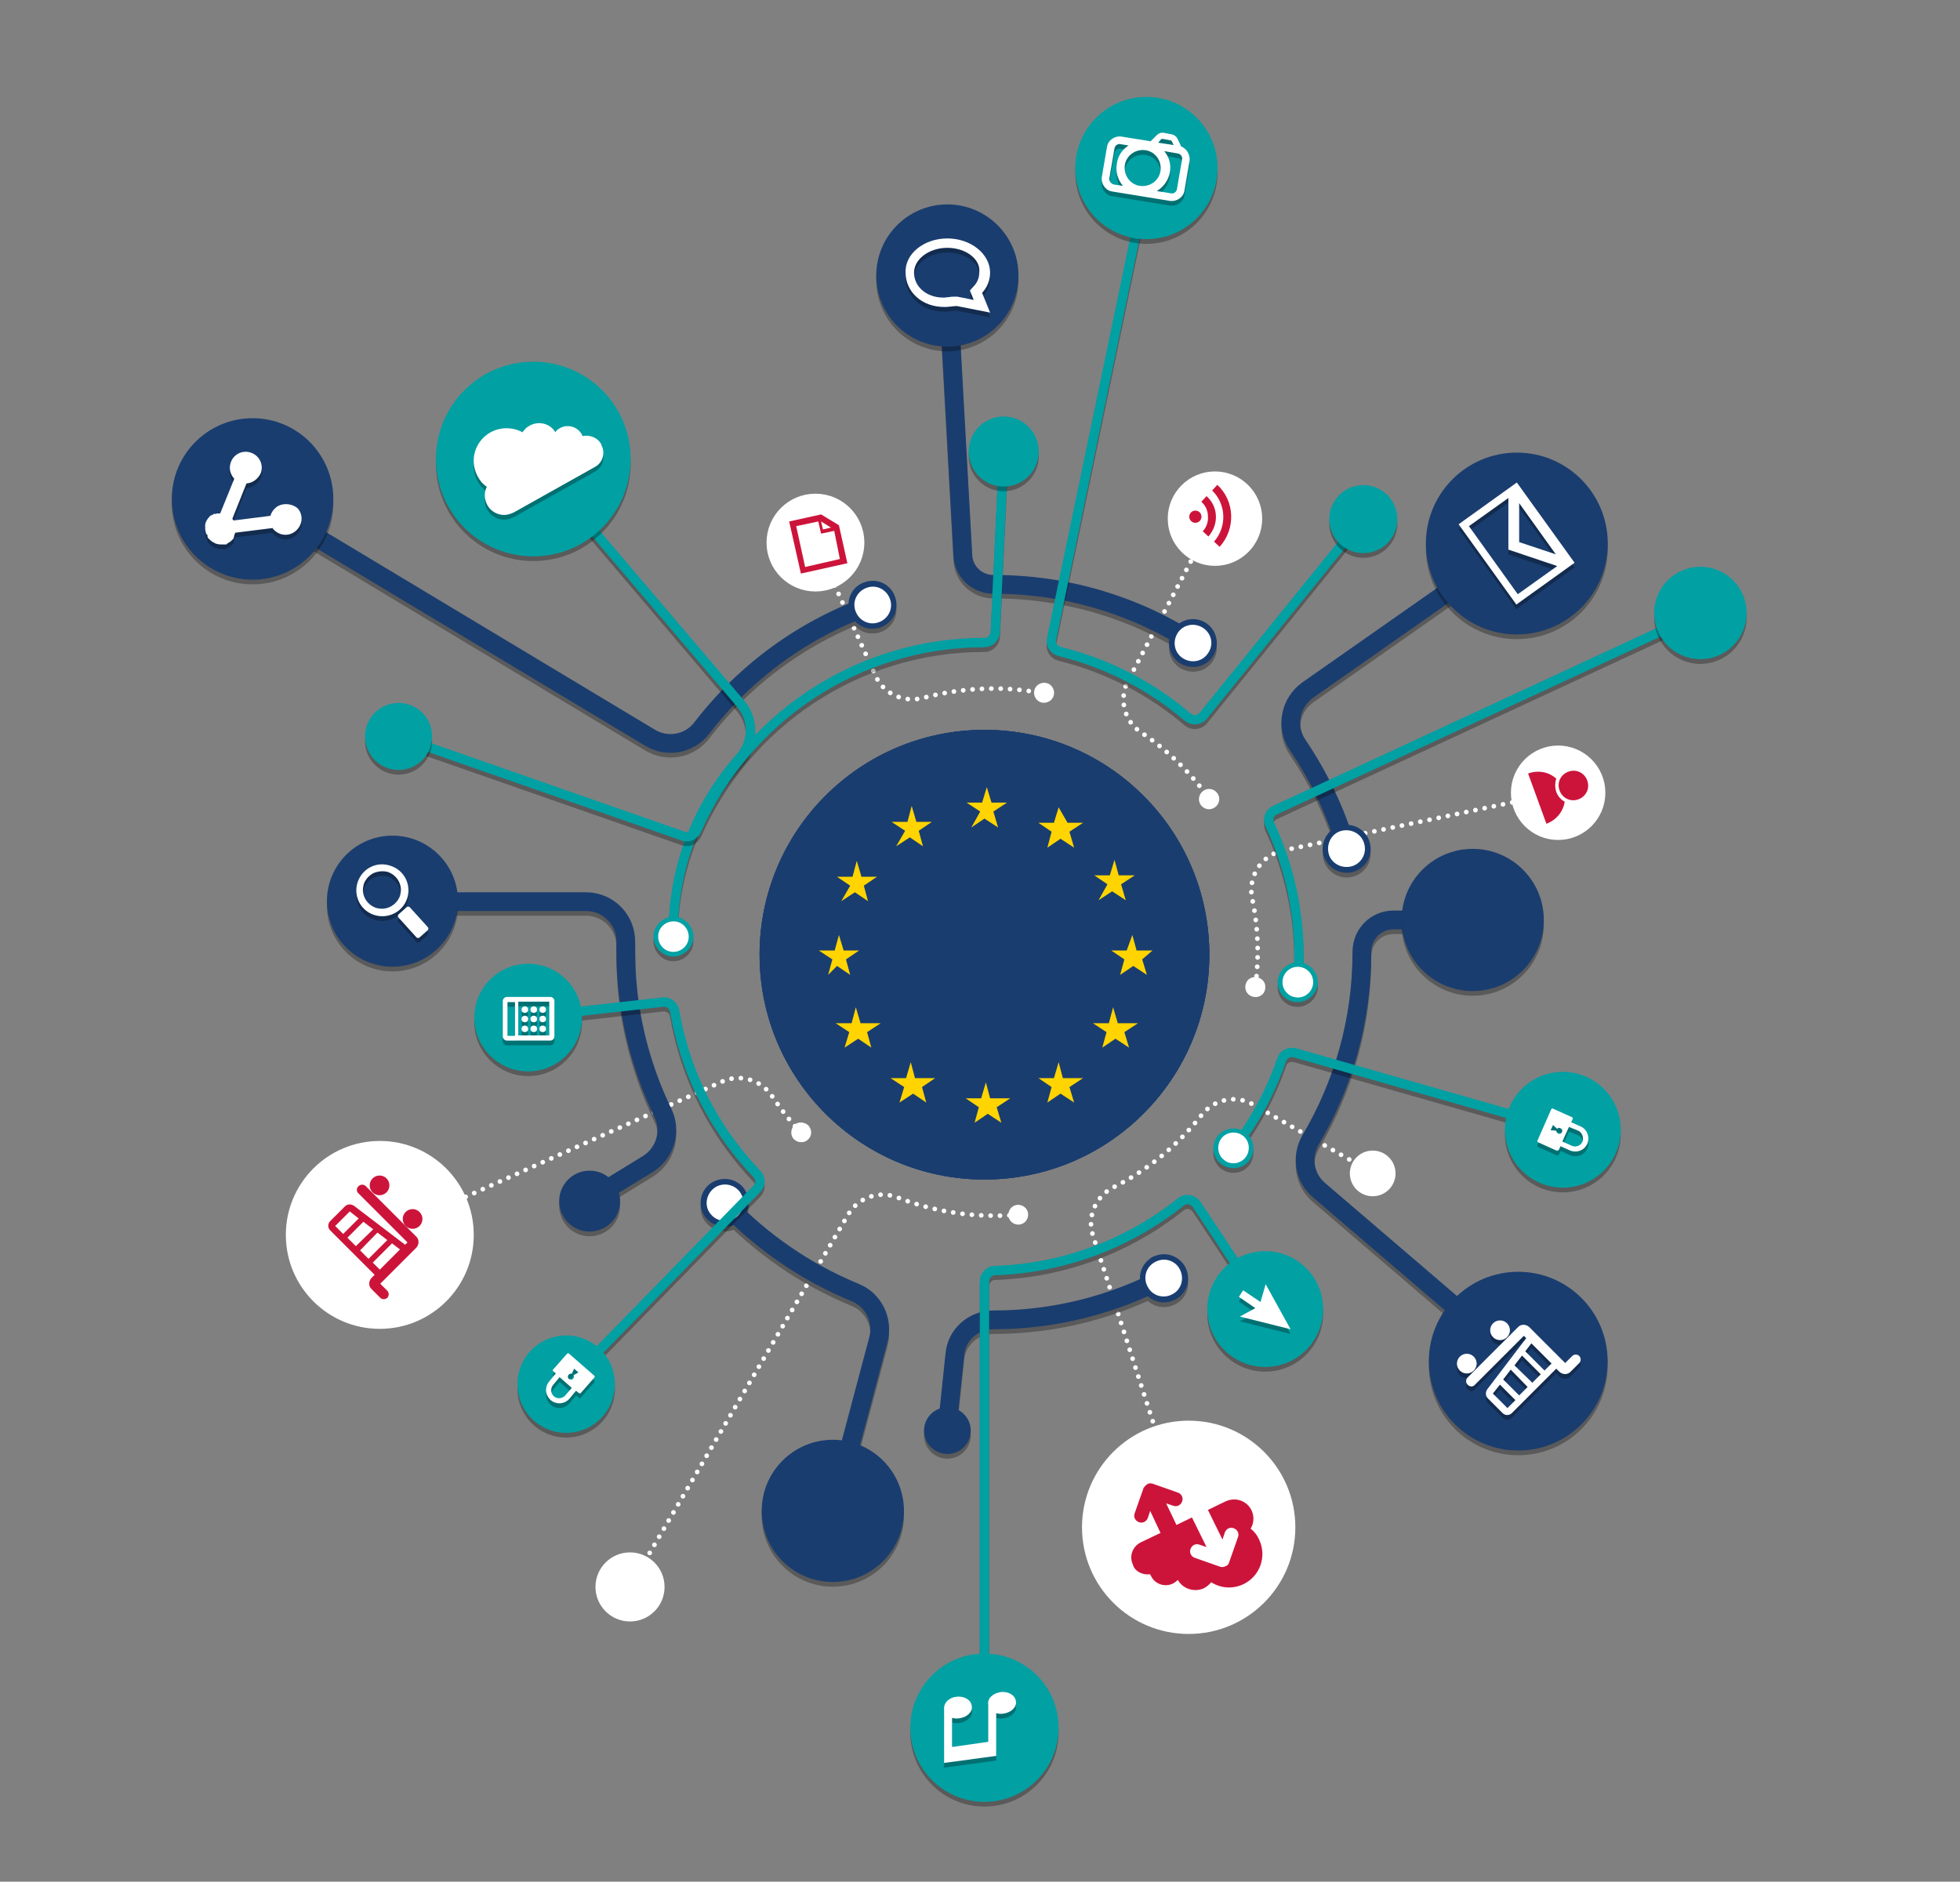<?xml version="1.0" encoding="utf-8"?>
<!-- Generator: Adobe Illustrator 21.1.0, SVG Export Plug-In . SVG Version: 6.00 Build 0)  -->
<svg version="1.1" id="homeblock2svg" xmlns="http://www.w3.org/2000/svg" xmlns:xlink="http://www.w3.org/1999/xlink" x="0px"
	 y="0px" viewBox="0 0 417.5 400.9" enable-background="new 0 0 417.5 400.9" xml:space="preserve">
<rect x="0" y="0" width="417.5" height="400.9" fill="#808080" stroke="none"/>
<g id="whiteelements">
	<ellipse opacity="0" fill="#231F20" cx="208.7" cy="200.4" rx="208.7" ry="200.4"/>
	<g>
		<g>
			<path fill="none" stroke="#FFFFFF" stroke-linecap="round" stroke-miterlimit="10" stroke-dasharray="0,2" d="M258.3,110.8
				L240.3,145c-2,3.8-0.9,8.6,2.7,11c5.7,3.8,10.7,8.7,14.6,14.2"/>
			<g>
				<g>
					
						<ellipse transform="matrix(0.808 -0.59 0.59 0.808 -50.877 184.635)" fill="#FFFFFF" cx="257.5" cy="170.3" rx="1.9" ry="1.9"/>
					<path fill="#FFFFFF" d="M255.8,171.5c-0.7-0.9-0.5-2.3,0.5-3c0.9-0.7,2.3-0.5,3,0.5c0.7,0.9,0.5,2.3-0.5,3
						S256.5,172.5,255.8,171.5C255.1,170.6,256.5,172.5,255.8,171.5z M258.8,169.3c-0.5-0.7-1.6-0.9-2.3-0.4
						c-0.7,0.5-0.9,1.6-0.4,2.3c0.5,0.7,1.6,0.9,2.3,0.4C259.2,171.1,259.3,170,258.8,169.3C258.3,168.6,259.3,170,258.8,169.3z"/>
				</g>
			</g>
		</g>
	</g>
	<g>
		<g>
			<path fill="none" stroke="#FFFFFF" stroke-linecap="round" stroke-miterlimit="10" stroke-dasharray="0,2" d="M331.9,168.9
				l-58.6,12.3c-4.6,1-7.5,5.5-6.6,10.1c0.8,3.7,1.2,7.6,1.2,11.5c0,2.6-0.2,5.1-0.5,7.6"/>
			<g>
				<g>
					
						<ellipse transform="matrix(0.128 -0.992 0.992 0.128 24.707 448.722)" fill="#FFFFFF" cx="267.4" cy="210.3" rx="1.9" ry="1.9"/>
					<path fill="#FFFFFF" d="M265.3,210c0.1-1.2,1.2-2,2.4-1.8s2,1.2,1.8,2.4c-0.1,1.2-1.2,2-2.4,1.8S265.1,211.2,265.3,210
						C265.4,208.9,265.1,211.2,265.3,210z M269,210.5c0.1-0.9-0.5-1.7-1.4-1.8s-1.7,0.5-1.8,1.4c-0.1,0.9,0.5,1.7,1.4,1.8
						S268.9,211.4,269,210.5C269.1,209.6,268.9,211.4,269,210.5z"/>
				</g>
			</g>
		</g>
	</g>
	<path fill="none" stroke="#FFFFFF" stroke-linecap="round" stroke-miterlimit="10" stroke-dasharray="0,2" d="M292.6,250
		l-25.7-14.7c-3.7-2.1-8.3-1.1-10.9,2.2c-5.1,6.5-11.5,11.8-18.9,15.5c-3.7,1.9-5.6,6.2-4.3,10.2l19.6,60.9"/>
	<g>
		<g>
			<path fill="none" stroke="#FFFFFF" stroke-linecap="round" stroke-miterlimit="10" stroke-dasharray="0,2" d="M217,258.8
				c-1.7,0.2-3.5,0.2-5.3,0.2c-7.3,0-14.2-1.4-20.6-3.9c-3.9-1.5-8.2,0-10.4,3.6l-46.5,79.3"/>
			<g>
				<g>
					
						<ellipse transform="matrix(0.995 -9.681835e-02 9.681835e-02 0.995 -24.039 22.214)" fill="#FFFFFF" cx="216.9" cy="258.8" rx="1.9" ry="1.9"/>
					<path fill="#FFFFFF" d="M216.7,256.7c-1.2,0.1-2,1.2-1.9,2.3c0.1,1.2,1.2,2,2.3,1.9c1.2-0.1,2-1.2,1.9-2.3
						C218.9,257.4,217.8,256.6,216.7,256.7C215.5,256.8,217.8,256.6,216.7,256.7z M217,260.4c-0.9,0.1-1.7-0.6-1.8-1.5
						c-0.1-0.9,0.6-1.7,1.5-1.8c0.9-0.1,1.7,0.6,1.8,1.5C218.6,259.6,217.9,260.4,217,260.4C216.1,260.5,217.9,260.4,217,260.4z"/>
				</g>
			</g>
		</g>
	</g>
	<g>
		<g>
			<path fill="none" stroke="#FFFFFF" stroke-linecap="round" stroke-miterlimit="10" stroke-dasharray="0,2" d="M170.7,241.4
				c-2.3-2.4-4.3-5-6.2-7.8c-2.3-3.5-6.8-4.9-10.6-3.2L81.4,263"/>
			<g>
				<g>
					
						<ellipse transform="matrix(0.722 -0.692 0.692 0.722 -119.529 185.268)" fill="#FFFFFF" cx="170.7" cy="241.3" rx="1.9" ry="1.9"/>
					<path fill="#FFFFFF" d="M172.2,239.8c-0.8-0.8-2.2-0.9-3-0.1s-0.9,2.2-0.1,3c0.8,0.8,2.2,0.9,3,0.1
						C173,242,173,240.7,172.2,239.8C171.4,239,173,240.7,172.2,239.8z M169.5,242.4c-0.6-0.6-0.6-1.7,0-2.3c0.6-0.6,1.7-0.6,2.3,0
						c0.6,0.6,0.6,1.7,0,2.3S170.1,243.1,169.5,242.4C168.9,241.8,170.1,243.1,169.5,242.4z"/>
				</g>
			</g>
		</g>
	</g>
	<g>
		<g>
			<path fill="none" stroke="#FFFFFF" stroke-linecap="round" stroke-miterlimit="10" stroke-dasharray="0,2" d="M173.7,115.6
				l12.8,28.4c1.7,3.8,6,5.8,10.1,4.7c4.8-1.3,9.9-2,15.1-2c3.7,0,7.4,0.4,10.9,1.1"/>
			<g>
				<g>
					
						<ellipse transform="matrix(0.2 -0.98 0.98 0.2 33.38 336.104)" fill="#FFFFFF" cx="222.4" cy="147.6" rx="1.9" ry="1.9"/>
					<path fill="#FFFFFF" d="M222,149.7c-1.2-0.2-1.9-1.4-1.7-2.5c0.2-1.2,1.4-1.9,2.5-1.7c1.2,0.2,1.9,1.4,1.7,2.5
						S223.2,149.9,222,149.7C220.9,149.5,223.2,149.9,222,149.7z M222.8,146c-0.9-0.2-1.7,0.4-1.9,1.3s0.4,1.7,1.3,1.9
						c0.9,0.2,1.7-0.4,1.9-1.3S223.7,146.2,222.8,146C221.9,145.8,223.7,146.2,222.8,146z"/>
				</g>
			</g>
		</g>
	</g>
	
		<circle fill="#FFFFFF" stroke="#FFFFFF" stroke-width="2.238" stroke-linecap="round" stroke-miterlimit="10" cx="173.7" cy="115.6" r="9.3"/>
	
		<circle fill="#FFFFFF" stroke="#FFFFFF" stroke-width="1.517" stroke-linecap="round" stroke-miterlimit="10" cx="258.8" cy="110.5" r="9.3"/>
	
		<circle fill="#FFFFFF" stroke="#FFFFFF" stroke-width="1.517" stroke-linecap="round" stroke-miterlimit="10" cx="331.9" cy="168.9" r="9.3"/>
	
		<circle fill="#FFFFFF" stroke="#FFFFFF" stroke-width="0.734" stroke-linecap="round" stroke-miterlimit="10" cx="292.4" cy="250" r="4.5"/>
	
		<circle fill="#FFFFFF" stroke="#FFFFFF" stroke-width="3.445" stroke-linecap="round" stroke-miterlimit="10" cx="253.2" cy="325.4" r="21"/>
	
		<circle fill="#FFFFFF" stroke="#FFFFFF" stroke-width="1.117" stroke-linecap="round" stroke-miterlimit="10" cx="134.2" cy="338.1" r="6.8"/>
	
		<circle fill="#FFFFFF" stroke="#FFFFFF" stroke-width="3.03" stroke-linecap="round" stroke-miterlimit="10" cx="80.9" cy="263.1" r="18.5"/>
	<g id="Rss_1_">
		
			<ellipse id="circle_1_" transform="matrix(0.677 -0.736 0.736 0.677 1.302 223.002)" fill="#CC143A" cx="254.6" cy="110" rx="1.3" ry="1.3"/>
		<path fill="#CC143A" d="M257.4,114.3l-1.2-1.1c0.8-0.9,1.2-2,1.1-3.2c0-1.2-0.5-2.3-1.4-3.1l1.1-1.2
			C259.5,107.9,259.7,111.7,257.4,114.3L257.4,114.3z"/>
		<path fill="#CC143A" d="M259.8,116.5l-1.2-1.1c2.8-3.2,2.6-8-0.4-10.9l1.1-1.2C263,106.7,263.3,112.6,259.8,116.5L259.8,116.5z"/>
	</g>
	<g>
		<path fill="#CC143A" d="M76.3,254.2l10.5,10.5l-0.5,0.5l-10.9-8.3c-0.6-0.4-1.4-0.4-1.9,0.1l-3.2,3.2c-0.5,0.5-0.5,1.4,0,1.9
			l9.5,9.5l-0.7,0.7c-0.6,0.7-0.6,1.7,0,2.3l1.9,1.9c0.4,0.4,1.1,0.4,1.5,0c0.4-0.4,0.4-1.1,0-1.5l-1.5-1.5l7.7-7.7
			c0.6-0.7,0.6-1.7,0-2.3l-10.8-10.8c-0.4-0.4-1.1-0.4-1.5,0C75.9,253.1,75.9,253.8,76.3,254.2z M80.4,262.6l2.1,1.6l-4,4l-1.8-1.8
			L80.4,262.6z M75.8,265.5l-1.8-1.8l3.4-3.4l2.1,1.6L75.8,265.5z M74.5,258.1l1.9,1.5l-3.3,3.3l-1.7-1.7L74.5,258.1z M79.4,269
			l4.1-4.1l1.7,1.3l-4.3,4.3L79.4,269z"/>
		
			<ellipse transform="matrix(0.707 -0.707 0.707 0.707 -157.869 138.243)" fill="#CC143A" cx="87.9" cy="259.7" rx="2.1" ry="2.1"/>
		
			<ellipse transform="matrix(0.707 -0.707 0.707 0.707 -154.935 131.158)" fill="#CC143A" cx="80.9" cy="252.6" rx="2.1" ry="2.1"/>
	</g>
	<path fill="#CC143A" d="M245,335.4c0,0.1,0.1,0.3,0.2,0.4c0.8,1.7,2.9,2.4,4.6,1.6c0.4-0.2,0.8-0.5,1.1-0.8c1,1.9,3.5,2.7,5.5,1.8
		c0.6-0.3,1.2-0.8,1.6-1.3c2,1.3,4.6,1.5,6.9,0.4c3.5-1.7,5-5.9,3.3-9.5c-0.4-0.9-1-1.7-1.8-2.3c0.7-1.2,0.8-2.6,0.2-3.9
		c-0.9-1.9-3.1-2.8-5.1-2.1c-0.2,0.1-0.3,0.1-0.5,0.2l-3.7,1.8l3.1,6.3l0.5-1.5c0.3-0.8,1.1-1.2,1.9-0.9c0.8,0.3,1.2,1.1,0.9,1.9
		l-1.9,5.4c-0.1,0.4-0.4,0.7-0.8,0.8c-0.3,0.2-0.7,0.2-1.1,0.1l-5.4-1.9c-0.8-0.3-1.2-1.1-0.9-1.9c0.3-0.8,1.1-1.2,1.9-0.9l1.5,0.5
		l-3.1-6.3l-3.3,1.6l-2.2-4.6l1.5,0.5c0.8,0.3,1.6-0.1,1.9-0.9c0.3-0.8-0.1-1.6-0.9-1.9l-5.4-1.9c-0.4-0.1-0.8-0.1-1.1,0.1
		s-0.6,0.5-0.8,0.8l-1.9,5.4c-0.3,0.8,0.1,1.6,0.9,1.9c0.8,0.3,1.6-0.1,1.9-0.9l0.5-1.5l2.2,4.7l-4.2,2c-1.8,0.9-2.5,3-1.7,4.7
		l0.1,0.3C241.9,334.9,243.5,335.6,245,335.4z"/>
	<path fill="#CC143A" d="M174.9,109.6l-6.8,1.5l2.5,11.1l9.9-2.2l-1.8-8.1L174.9,109.6z M174.9,111.1l2.1,1.3l-1.7,0.4L174.9,111.1z
		 M178.9,119.1l-7.4,1.7l-1.9-8.7l4.7-1l0.6,2.6l2.8-0.6L178.9,119.1z"/>
	<g>
		<path fill="#CC143A" d="M338.1,166.3c0.6,1.6-0.2,3.4-1.9,4c-1.6,0.6-3.4-0.2-4-1.9c-0.6-1.6,0.2-3.4,1.9-4
			C335.7,163.8,337.5,164.6,338.1,166.3"/>
		<path fill="#CC143A" d="M333.3,170.8c-0.8-0.4-1.5-1.2-1.8-2.1c-0.3-0.9-0.3-1.9,0-2.8c-1.5-1.4-3.8-1.9-6-1.1l3.9,10.7
			C331.6,174.7,333,172.8,333.3,170.8z"/>
	</g>
</g>
<g id="blueelements">
	<ellipse opacity="0" fill="#231F20" cx="208.7" cy="200.4" rx="208.7" ry="200.4"/>
	<g>
		<g opacity="0.3">
			<path fill="none" stroke="#000000" stroke-width="4" stroke-linecap="round" stroke-miterlimit="10" d="M201.8,59.7l3.3,59.7
				c0.2,3.5,3.1,6.1,6.5,6.1c0,0,0,0,0.1,0c15.7,0,30.4,4.6,42.7,12.6"/>
			<ellipse transform="matrix(0.565 -0.825 0.825 0.565 -3.285 269.8)" cx="254.1" cy="138" rx="4.5" ry="4.5"/>
			<path d="M251.2,142.2c-2.3-1.6-2.9-4.8-1.3-7.1c1.6-2.3,4.8-2.9,7.1-1.3c2.3,1.6,2.9,4.8,1.3,7.1
				C256.8,143.2,253.6,143.8,251.2,142.2C248.9,140.6,253.6,143.8,251.2,142.2z M256.3,134.8c-1.8-1.2-4.2-0.8-5.4,1s-0.8,4.2,1,5.4
				c1.8,1.2,4.2,0.8,5.4-1C258.6,138.4,258.1,136,256.3,134.8C254.6,133.6,258.1,136,256.3,134.8z"/>
		</g>
		<g>
			<g>
				<path fill="none" stroke="#1A3D6F" stroke-width="4" stroke-linecap="round" stroke-miterlimit="10" d="M201.8,58.7l3.3,59.7
					c0.2,3.5,3.1,6.1,6.5,6.1c0,0,0,0,0.1,0c15.7,0,30.4,4.6,42.7,12.6"/>
				<g>
					<g>
						
							<ellipse transform="matrix(0.565 -0.825 0.825 0.565 -2.46 269.365)" fill="#FFFFFF" cx="254.1" cy="137" rx="4.5" ry="4.5"/>
						<path fill="#1A3D6F" d="M251.2,141.2c-2.3-1.6-2.9-4.8-1.3-7.1c1.6-2.3,4.8-2.9,7.1-1.3c2.3,1.6,2.9,4.8,1.3,7.1
							C256.8,142.2,253.6,142.8,251.2,141.2C248.9,139.6,253.6,142.8,251.2,141.2z M256.3,133.8c-1.8-1.2-4.2-0.8-5.4,1
							s-0.8,4.2,1,5.4c1.8,1.2,4.2,0.8,5.4-1C258.6,137.4,258.1,135,256.3,133.8C254.6,132.6,258.1,135,256.3,133.8z"/>
					</g>
				</g>
			</g>
		</g>
	</g>
	<g>
		<g opacity="0.3">
			<path fill="none" stroke="#000000" stroke-width="4" stroke-linecap="round" stroke-miterlimit="10" d="M323.4,116.6L278.6,148
				c-3.8,2.7-4.8,7.9-2.2,11.7c4.6,6.8,8.2,14.3,10.5,22.3"/>
			<ellipse transform="matrix(0.968 -0.253 0.253 0.968 -36.654 78.459)" cx="286.9" cy="181.8" rx="4.5" ry="4.5"/>
			<path d="M281.9,183.1c-0.7-2.7,0.9-5.5,3.7-6.2c2.7-0.7,5.5,0.9,6.2,3.7c0.7,2.7-0.9,5.5-3.7,6.2
				C285.4,187.5,282.6,185.8,281.9,183.1C281.2,180.4,282.6,185.8,281.9,183.1z M290.6,180.8c-0.5-2.1-2.7-3.3-4.8-2.8
				c-2.1,0.5-3.3,2.7-2.8,4.8c0.5,2.1,2.7,3.3,4.8,2.8S291.2,182.9,290.6,180.8C290.1,178.7,291.2,182.9,290.6,180.8z"/>
		</g>
		<g>
			<g>
				<path fill="none" stroke="#1A3D6F" stroke-width="4" stroke-linecap="round" stroke-miterlimit="10" d="M323.4,115.6L278.6,147
					c-3.8,2.7-4.8,7.9-2.2,11.7c4.6,6.8,8.2,14.3,10.5,22.3"/>
				<g>
					<g>
						
							<ellipse transform="matrix(0.968 -0.253 0.253 0.968 -36.401 78.427)" fill="#FFFFFF" cx="286.9" cy="180.8" rx="4.5" ry="4.5"/>
						<path fill="#1A3D6F" d="M281.9,182.1c-0.7-2.7,0.9-5.5,3.7-6.2c2.7-0.7,5.5,0.9,6.2,3.7c0.7,2.7-0.9,5.5-3.7,6.2
							C285.4,186.5,282.6,184.8,281.9,182.1C281.2,179.4,282.6,184.8,281.9,182.1z M290.6,179.8c-0.5-2.1-2.7-3.3-4.8-2.8
							c-2.1,0.5-3.3,2.7-2.8,4.8c0.5,2.1,2.7,3.3,4.8,2.8S291.2,181.9,290.6,179.8C290.1,177.7,291.2,181.9,290.6,179.8z"/>
					</g>
				</g>
			</g>
		</g>
	</g>
	<g>
		<g opacity="0.3">
			<path fill="none" stroke="#000000" stroke-width="4" stroke-linecap="round" stroke-miterlimit="10" d="M313.7,197h-16.9
				c-3.7,0-6.7,3-6.7,6.8c0,0,0,0,0,0.1c0,14.6-4,28.2-10.9,39.9c-2.1,3.6-1.4,8.1,1.8,10.8l42.6,36.5"/>
		</g>
		<g>
			<path fill="none" stroke="#1A3D6F" stroke-width="4" stroke-linecap="round" stroke-miterlimit="10" d="M313.7,196h-16.9
				c-3.7,0-6.7,3-6.7,6.8c0,0,0,0,0,0.1c0,14.6-4,28.2-10.9,39.9c-2.1,3.6-1.4,8.1,1.8,10.8l42.6,36.5"/>
		</g>
	</g>
	<g>
		<g opacity="0.3">
			<path fill="none" stroke="#000000" stroke-width="4" stroke-linecap="round" stroke-miterlimit="10" d="M177.4,322.9l9.7-36.5
				c1.1-4.1-1-8.4-4.9-10c-10.7-4.4-20.2-11-28-19.3"/>
			<ellipse transform="matrix(0.752 -0.659 0.659 0.752 -131.295 165.621)" cx="154.4" cy="257.3" rx="4.5" ry="4.5"/>
			<path d="M158.2,253.9c1.9,2.1,1.6,5.4-0.5,7.2c-2.1,1.9-5.4,1.6-7.2-0.5c-1.9-2.1-1.6-5.4,0.5-7.2
				C153.2,251.6,156.4,251.8,158.2,253.9C160.1,256,156.4,251.8,158.2,253.9z M151.5,259.8c1.4,1.6,3.9,1.8,5.5,0.4
				c1.6-1.4,1.8-3.9,0.4-5.5c-1.4-1.6-3.9-1.8-5.5-0.4S150,258.2,151.5,259.8C152.9,261.5,150,258.2,151.5,259.8z"/>
		</g>
		<g>
			<g>
				<path fill="none" stroke="#1A3D6F" stroke-width="4" stroke-linecap="round" stroke-miterlimit="10" d="M177.4,321.9l9.7-36.5
					c1.1-4.1-1-8.4-4.9-10c-10.7-4.4-20.2-11-28-19.3"/>
				<g>
					<g>
						
							<ellipse transform="matrix(0.752 -0.659 0.659 0.752 -130.636 165.373)" fill="#FFFFFF" cx="154.4" cy="256.3" rx="4.5" ry="4.5"/>
						<path fill="#1A3D6F" d="M158.2,252.9c1.9,2.1,1.6,5.4-0.5,7.2c-2.1,1.9-5.4,1.6-7.2-0.5c-1.9-2.1-1.6-5.4,0.5-7.2
							C153.2,250.6,156.4,250.8,158.2,252.9C160.1,255,156.4,250.8,158.2,252.9z M151.5,258.8c1.4,1.6,3.9,1.8,5.5,0.4
							c1.6-1.4,1.8-3.9,0.4-5.5c-1.4-1.6-3.9-1.8-5.5-0.4S150,257.2,151.5,258.8C152.9,260.5,150,257.2,151.5,258.8z"/>
					</g>
				</g>
			</g>
		</g>
	</g>
	<g>
		<g opacity="0.3">
			<path fill="none" stroke="#000000" stroke-width="4" stroke-linecap="round" stroke-miterlimit="10" d="M125.6,256.6L138,249
				c3.7-2.3,5.1-7,3.2-10.9c-5-10.4-7.9-22-7.9-34.3c0-0.7,0-1.4,0-2c0.1-4.8-3.7-8.7-8.5-8.7H83.6"/>
		</g>
		<g>
			<path fill="none" stroke="#1A3D6F" stroke-width="4" stroke-linecap="round" stroke-miterlimit="10" d="M125.6,255.6L138,248
				c3.7-2.3,5.1-7,3.2-10.9c-5-10.4-7.9-22-7.9-34.3c0-0.7,0-1.4,0-2c0.1-4.8-3.7-8.7-8.5-8.7H83.6"/>
		</g>
	</g>
	<g>
		<g opacity="0.3">
			<path fill="none" stroke="#000000" stroke-width="4" stroke-linecap="round" stroke-miterlimit="10" d="M53.8,107.3l84.7,50.9
				c3.7,2.2,8.4,1.3,11-2.1c9.3-12.1,21.9-21.3,36.6-26.4"/>
			<ellipse transform="matrix(0.952 -0.306 0.306 0.952 -30.848 63.173)" cx="185.9" cy="129.9" rx="4.5" ry="4.5"/>
			<path d="M187.4,134.7c-2.7,0.9-5.6-0.6-6.4-3.3c-0.9-2.7,0.6-5.6,3.3-6.4c2.7-0.9,5.6,0.6,6.4,3.3
				C191.6,131,190.1,133.9,187.4,134.7C184.8,135.6,190.1,133.9,187.4,134.7z M184.7,126.2c-2.1,0.7-3.2,2.9-2.5,4.9
				c0.7,2.1,2.9,3.2,4.9,2.5c2.1-0.7,3.2-2.9,2.5-4.9C188.9,126.6,186.7,125.5,184.7,126.2C182.6,126.8,186.7,125.5,184.7,126.2z"/>
		</g>
		<g>
			<g>
				<path fill="none" stroke="#1A3D6F" stroke-width="4" stroke-linecap="round" stroke-miterlimit="10" d="M53.8,106.3l84.7,50.9
					c3.7,2.2,8.4,1.3,11-2.1c9.3-12.1,21.9-21.3,36.6-26.4"/>
				<g>
					<g>
						
							<ellipse transform="matrix(0.952 -0.306 0.306 0.952 -30.541 63.125)" fill="#FFFFFF" cx="185.9" cy="128.9" rx="4.5" ry="4.5"/>
						<path fill="#1A3D6F" d="M187.4,133.7c-2.7,0.9-5.6-0.6-6.4-3.3c-0.9-2.7,0.6-5.6,3.3-6.4c2.7-0.9,5.6,0.6,6.4,3.3
							C191.6,130,190.1,132.9,187.4,133.7C184.8,134.6,190.1,132.9,187.4,133.7z M184.7,125.2c-2.1,0.7-3.2,2.9-2.5,4.9
							c0.7,2.1,2.9,3.2,4.9,2.5c2.1-0.7,3.2-2.9,2.5-4.9C188.9,125.6,186.7,124.5,184.7,125.2C182.6,125.8,186.7,124.5,184.7,125.2z
							"/>
					</g>
				</g>
			</g>
		</g>
	</g>
	<g>
		<g opacity="0.3">
			<circle cx="53.8" cy="107.3" r="15.9"/>
			
				<circle fill="none" stroke="#000000" stroke-width="2.603" stroke-linecap="round" stroke-miterlimit="10" cx="53.8" cy="107.3" r="15.9"/>
		</g>
		<g>
			<circle fill="#1A3D6F" cx="53.8" cy="106.3" r="15.9"/>
			
				<circle fill="none" stroke="#1A3D6F" stroke-width="2.603" stroke-linecap="round" stroke-miterlimit="10" cx="53.8" cy="106.3" r="15.9"/>
		</g>
	</g>
	<g>
		<g opacity="0.3">
			<circle cx="83.6" cy="193" r="12.9"/>
			
				<circle fill="none" stroke="#000000" stroke-width="2.123" stroke-linecap="round" stroke-miterlimit="10" cx="83.6" cy="193" r="12.9"/>
		</g>
		<g>
			<circle fill="#1A3D6F" cx="83.6" cy="192" r="12.9"/>
			
				<circle fill="none" stroke="#1A3D6F" stroke-width="2.123" stroke-linecap="round" stroke-miterlimit="10" cx="83.6" cy="192" r="12.9"/>
		</g>
	</g>
	<g>
		<g opacity="0.3">
			<circle cx="125.6" cy="256.9" r="6"/>
			
				<circle fill="none" stroke="#000000" stroke-width="0.977" stroke-linecap="round" stroke-miterlimit="10" cx="125.6" cy="256.9" r="6"/>
		</g>
		<g>
			<circle fill="#1A3D6F" cx="125.6" cy="255.9" r="6"/>
			
				<circle fill="none" stroke="#1A3D6F" stroke-width="0.977" stroke-linecap="round" stroke-miterlimit="10" cx="125.6" cy="255.9" r="6"/>
		</g>
	</g>
	<g>
		<g opacity="0.3">
			<circle cx="177.4" cy="322.9" r="14"/>
			
				<circle fill="none" stroke="#000000" stroke-width="2.3" stroke-linecap="round" stroke-miterlimit="10" cx="177.4" cy="322.9" r="14"/>
		</g>
		<g>
			<circle fill="#1A3D6F" cx="177.4" cy="321.9" r="14"/>
			
				<circle fill="none" stroke="#1A3D6F" stroke-width="2.3" stroke-linecap="round" stroke-miterlimit="10" cx="177.4" cy="321.9" r="14"/>
		</g>
	</g>
	<g>
		<g opacity="0.3">
			<circle cx="323.4" cy="291" r="17.6"/>
			
				<circle fill="none" stroke="#000000" stroke-width="2.883" stroke-linecap="round" stroke-miterlimit="10" cx="323.4" cy="291" r="17.6"/>
		</g>
		<g>
			<circle fill="#1A3D6F" cx="323.4" cy="290" r="17.6"/>
			
				<circle fill="none" stroke="#1A3D6F" stroke-width="2.883" stroke-linecap="round" stroke-miterlimit="10" cx="323.4" cy="290" r="17.6"/>
		</g>
	</g>
	<g>
		<g opacity="0.3">
			<circle cx="313.7" cy="197" r="14"/>
			
				<circle fill="none" stroke="#000000" stroke-width="2.3" stroke-linecap="round" stroke-miterlimit="10" cx="313.7" cy="197" r="14"/>
		</g>
		<g>
			<circle fill="#1A3D6F" cx="313.7" cy="196" r="14"/>
			
				<circle fill="none" stroke="#1A3D6F" stroke-width="2.3" stroke-linecap="round" stroke-miterlimit="10" cx="313.7" cy="196" r="14"/>
		</g>
	</g>
	<g>
		<g opacity="0.3">
			<circle cx="323.1" cy="116.8" r="17.9"/>
			
				<circle fill="none" stroke="#000000" stroke-width="2.941" stroke-linecap="round" stroke-miterlimit="10" cx="323.1" cy="116.8" r="17.9"/>
		</g>
		<g>
			<circle fill="#1A3D6F" cx="323.1" cy="115.8" r="17.9"/>
			
				<circle fill="none" stroke="#1A3D6F" stroke-width="2.941" stroke-linecap="round" stroke-miterlimit="10" cx="323.1" cy="115.8" r="17.9"/>
		</g>
	</g>
	<g>
		<g opacity="0.3">
			<circle cx="201.8" cy="59.7" r="14"/>
			
				<circle fill="none" stroke="#000000" stroke-width="2.3" stroke-linecap="round" stroke-miterlimit="10" cx="201.8" cy="59.7" r="14"/>
		</g>
		<g>
			<circle fill="#1A3D6F" cx="201.8" cy="58.7" r="14"/>
			
				<circle fill="none" stroke="#1A3D6F" stroke-width="2.3" stroke-linecap="round" stroke-miterlimit="10" cx="201.8" cy="58.7" r="14"/>
		</g>
	</g>
	<g>
		<g opacity="0.3">
			<path fill="none" stroke="#000000" stroke-width="4" stroke-linecap="round" stroke-miterlimit="10" d="M248.1,273.2
				c-10.9,5.7-23.3,9-36.4,9c0,0-0.1,0-0.1,0c-4.2,0-7.8,3.1-8.2,7.3l-1.7,16.2"/>
			<ellipse transform="matrix(0.871 -0.491 0.491 0.871 -102.245 156.874)" cx="247.9" cy="273.3" rx="4.5" ry="4.5"/>
			<path d="M245.4,268.9c-2.5,1.4-3.3,4.5-1.9,7s4.5,3.3,7,1.9c2.5-1.4,3.3-4.5,1.9-7C250.9,268.3,247.8,267.5,245.4,268.9
				C242.9,270.2,247.8,267.5,245.4,268.9z M249.8,276.7c-1.9,1.1-4.3,0.4-5.3-1.5c-1.1-1.9-0.4-4.3,1.5-5.3c1.9-1.1,4.3-0.4,5.3,1.5
				C252.3,273.3,251.7,275.7,249.8,276.7C247.9,277.8,251.7,275.7,249.8,276.7z"/>
		</g>
		<g>
			<g>
				<path fill="none" stroke="#1A3D6F" stroke-width="4" stroke-linecap="round" stroke-miterlimit="10" d="M248.1,272.2
					c-10.9,5.7-23.3,9-36.4,9c0,0-0.1,0-0.1,0c-4.2,0-7.8,3.1-8.2,7.3l-1.7,16.2"/>
				<g>
					<g>
						
							<ellipse transform="matrix(0.871 -0.491 0.491 0.871 -101.754 156.745)" fill="#FFFFFF" cx="247.9" cy="272.3" rx="4.5" ry="4.5"/>
						<path fill="#1A3D6F" d="M245.4,267.9c-2.5,1.4-3.3,4.5-1.9,7s4.5,3.3,7,1.9c2.5-1.4,3.3-4.5,1.9-7
							C250.9,267.3,247.8,266.5,245.4,267.9C242.9,269.2,247.8,266.5,245.4,267.9z M249.8,275.7c-1.9,1.1-4.3,0.4-5.3-1.5
							c-1.1-1.9-0.4-4.3,1.5-5.3c1.9-1.1,4.3-0.4,5.3,1.5C252.3,272.3,251.7,274.7,249.8,275.7C247.9,276.8,251.7,274.7,249.8,275.7
							z"/>
					</g>
				</g>
			</g>
		</g>
	</g>
	<g id="Buble_2_">
		<g opacity="0.3">
			<path d="M201.8,51.8c5,0,9.1,3.3,9.1,7.3c0,1.6-0.6,3.1-1.7,4.3l1.7,4.2l-7.1-1.4c-0.7,0-1.6,0.2-2.4,0.2c-0.1,0-0.2,0-0.3,0
				c-4.8,0-8.2-3.3-8.2-7.3C192.7,55.1,196.8,51.8,201.8,51.8 M201.8,53.8c-3.9,0-7.1,2.4-7.1,5.3c0,3,2.7,5.3,6.2,5.3
				c0.1,0,0.2,0,0.2,0c0.3,0,0.7-0.1,1.1-0.1c0.4-0.1,0.9-0.1,1.3-0.1l0.2,0l0.2,0l3.5,0.7l-0.3-0.8l-0.5-1.2l0.8-0.9
				c0.6-0.6,1.2-1.6,1.2-3C208.9,56.2,205.7,53.8,201.8,53.8L201.8,53.8z"/>
		</g>
		<g>
			<path fill="#FFFFFF" d="M201.8,50.8c5,0,9.1,3.3,9.1,7.3c0,1.6-0.6,3.1-1.7,4.3l1.7,4.2l-7.1-1.4c-0.7,0-1.6,0.2-2.4,0.2
				c-0.1,0-0.2,0-0.3,0c-4.8,0-8.2-3.3-8.2-7.3C192.7,54.1,196.8,50.8,201.8,50.8 M201.8,52.8c-3.9,0-7.1,2.4-7.1,5.3
				c0,3,2.7,5.3,6.2,5.3c0.1,0,0.2,0,0.2,0c0.3,0,0.7-0.1,1.1-0.1c0.4-0.1,0.9-0.1,1.3-0.1l0.2,0l0.2,0l3.5,0.7l-0.3-0.8l-0.5-1.2
				l0.8-0.9c0.6-0.6,1.2-1.6,1.2-3C208.9,55.2,205.7,52.8,201.8,52.8L201.8,52.8z"/>
		</g>
	</g>
	<g id="Mail_2_">
		<g opacity="0.3">
			<path d="M323.1,103.8l-12.4,8.9l12.3,17.1l12.4-8.9L323.1,103.8z M331.4,119.1l-7.8-2.6l0-8.3L331.4,119.1z M323.3,127.6
				l-10.4-14.5l8.4-6l0,11l10.4,3.5L323.3,127.6z"/>
		</g>
		<g>
			<path fill="#FFFFFF" d="M323.1,102.8l-12.4,8.9l12.3,17.1l12.4-8.9L323.1,102.8z M331.4,118.1l-7.8-2.6l0-8.3L331.4,118.1z
				 M323.3,126.6l-10.4-14.5l8.4-6l0,11l10.4,3.5L323.3,126.6z"/>
		</g>
	</g>
	<g id="buyutec_2_">
		<g opacity="0.3">
			<path d="M84.9,195.8c-0.2,0.2-0.2,0.5,0,0.7l3.8,4.2c0.2,0.2,0.5,0.2,0.7,0l1.7-1.5c0.2-0.2,0.2-0.5,0-0.7l-3.8-4.2
				c-0.2-0.2-0.5-0.2-0.7,0L84.9,195.8z"/>
			<path d="M76.2,188.9c-0.2,0.6-0.3,1.2-0.3,1.8c0,2.3,1.4,4.4,3.7,5.2c2.9,1,6.1-0.5,7.1-3.4c0.2-0.6,0.3-1.2,0.3-1.8
				c0-2.3-1.4-4.4-3.7-5.2C80.3,184.4,77.2,186,76.2,188.9z M82.7,186.8c1.6,0.6,2.7,2.1,2.7,3.8c0,0.4-0.1,0.9-0.2,1.3
				c-0.4,1-1.1,1.8-2.1,2.3c-1,0.5-2.1,0.5-3.1,0.2c-1.6-0.6-2.7-2.1-2.7-3.8c0-0.4,0.1-0.9,0.2-1.3c0.4-1,1.1-1.8,2.1-2.3
				C80.6,186.6,81.7,186.5,82.7,186.8z"/>
		</g>
		<g>
			<g>
				<path fill="#FFFFFF" d="M84.9,194.8c-0.2,0.2-0.2,0.5,0,0.7l3.8,4.2c0.2,0.2,0.5,0.2,0.7,0l1.7-1.5c0.2-0.2,0.2-0.5,0-0.7
					l-3.8-4.2c-0.2-0.2-0.5-0.2-0.7,0L84.9,194.8z"/>
				<path fill="#FFFFFF" d="M76.2,187.9c-0.2,0.6-0.3,1.2-0.3,1.8c0,2.3,1.4,4.4,3.7,5.2c2.9,1,6.1-0.5,7.1-3.4
					c0.2-0.6,0.3-1.2,0.3-1.8c0-2.3-1.4-4.4-3.7-5.2C80.3,183.4,77.2,185,76.2,187.9z M82.7,185.8c1.6,0.6,2.7,2.1,2.7,3.8
					c0,0.4-0.1,0.9-0.2,1.3c-0.4,1-1.1,1.8-2.1,2.3c-1,0.5-2.1,0.5-3.1,0.2c-1.6-0.6-2.7-2.1-2.7-3.8c0-0.4,0.1-0.9,0.2-1.3
					c0.4-1,1.1-1.8,2.1-2.3C80.6,185.6,81.7,185.5,82.7,185.8z"/>
			</g>
		</g>
	</g>
	<g>
		<g opacity="0.3">
			<path d="M314.1,296.1l10.5-10.5l0.5,0.5l-8.3,10.9c-0.4,0.6-0.4,1.4,0.1,1.9l3.2,3.2c0.5,0.5,1.4,0.5,1.9,0l9.5-9.5l0.7,0.7
				c0.7,0.6,1.7,0.6,2.3,0l1.9-1.9c0.4-0.4,0.4-1.1,0-1.5c-0.4-0.4-1.1-0.4-1.5,0l-1.5,1.5l-7.7-7.7c-0.7-0.6-1.7-0.6-2.3,0
				l-10.8,10.8c-0.4,0.4-0.4,1.1,0,1.5C313.1,296.5,313.7,296.5,314.1,296.1z M322.6,291.9l1.6-2.1l4,4l-1.8,1.8L322.6,291.9z
				 M325.4,296.5l-1.8,1.8l-3.4-3.4l1.6-2.1L325.4,296.5z M318,297.9l1.5-1.9l3.3,3.3l-1.7,1.7L318,297.9z M329,293l-4.1-4.1
				l1.3-1.7l4.3,4.3L329,293z"/>
			<ellipse transform="matrix(0.707 -0.707 0.707 0.707 -107.5 309.305)" cx="319.6" cy="284.4" rx="2.1" ry="2.1"/>
			<ellipse transform="matrix(0.707 -0.707 0.707 0.707 -114.585 306.37)" cx="312.5" cy="291.5" rx="2.1" ry="2.1"/>
		</g>
		<g>
			<g>
				<path fill="#FFFFFF" d="M314.1,295.1l10.5-10.5l0.5,0.5l-8.3,10.9c-0.4,0.6-0.4,1.4,0.1,1.9l3.2,3.2c0.5,0.5,1.4,0.5,1.9,0
					l9.5-9.5l0.7,0.7c0.7,0.6,1.7,0.6,2.3,0l1.9-1.9c0.4-0.4,0.4-1.1,0-1.5c-0.4-0.4-1.1-0.4-1.5,0l-1.5,1.5l-7.7-7.7
					c-0.7-0.6-1.7-0.6-2.3,0l-10.8,10.8c-0.4,0.4-0.4,1.1,0,1.5C313.1,295.5,313.7,295.5,314.1,295.1z M322.6,290.9l1.6-2.1l4,4
					l-1.8,1.8L322.6,290.9z M325.4,295.5l-1.8,1.8l-3.4-3.4l1.6-2.1L325.4,295.5z M318,296.9l1.5-1.9l3.3,3.3l-1.7,1.7L318,296.9z
					 M329,292l-4.1-4.1l1.3-1.7l4.3,4.3L329,292z"/>
				
					<ellipse transform="matrix(0.707 -0.707 0.707 0.707 -106.793 309.012)" fill="#FFFFFF" cx="319.6" cy="283.4" rx="2.1" ry="2.1"/>
				
					<ellipse transform="matrix(0.707 -0.707 0.707 0.707 -113.877 306.078)" fill="#FFFFFF" cx="312.5" cy="290.5" rx="2.1" ry="2.1"/>
			</g>
		</g>
	</g>
	<g>
		<g opacity="0.3">
			<path d="M58.8,109.1c-0.6,0.5-1,1.1-1.2,1.8l-7.9,1c0,0,0,0,0-0.1c0,0,0-0.1-0.1-0.1c0,0,0-0.1-0.1-0.1c0,0,0,0,0,0
				c0,0,0,0,0-0.1l3-7.5c1.3-0.1,2.4-0.9,3-2.1c0.7-1.7-0.1-3.7-1.9-4.4c-1.7-0.7-3.7,0.1-4.4,1.9c-0.5,1.3-0.2,2.6,0.7,3.6l-3,7.4
				c-0.1,0-0.1,0-0.2,0c0,0,0,0-0.1,0c-0.1,0-0.1,0-0.2,0c0,0,0,0,0,0c0,0,0,0,0,0c0,0-0.1,0-0.1,0c0,0,0,0,0,0c0,0-0.1,0-0.1,0
				c0,0,0,0,0,0c-0.1,0-0.2,0.1-0.3,0.1c0,0,0,0,0,0c0,0-0.1,0-0.1,0c0,0,0,0,0,0c0,0-0.1,0-0.1,0c0,0,0,0-0.1,0c0,0-0.1,0-0.1,0
				c0,0,0,0,0,0c0,0-0.1,0-0.1,0.1c0,0,0,0,0,0c0,0-0.1,0.1-0.1,0.1c0,0,0,0-0.1,0c0,0,0,0-0.1,0.1c0,0,0,0-0.1,0c0,0,0,0-0.1,0
				c0,0,0,0,0,0c0,0,0,0-0.1,0.1c0,0,0,0-0.1,0.1c0,0,0,0,0,0c-0.5,0.5-0.9,1.1-1,1.8c0,0,0,0.1,0,0.1c0,0,0,0,0,0.1
				c0,0,0,0.1,0,0.1c0,0,0,0,0,0.1c0,0,0,0,0,0.1c0,0,0,0.1,0,0.1c0,0,0,0,0,0c0,0,0,0.1,0,0.1c0,0,0,0,0,0c0,0.4,0.1,0.8,0.2,1.2
				c0,0,0,0,0,0c0,0,0,0.1,0.1,0.1c0,0,0,0,0,0c0,0,0,0.1,0.1,0.1c0,0,0,0,0,0c0,0,0,0.1,0.1,0.1c0,0,0,0,0,0.1c0,0,0,0.1,0,0.1
				c0,0,0,0,0,0.1c0,0,0,0,0,0.1c0,0,0,0.1,0.1,0.1c0,0,0,0,0,0.1c0,0,0,0.1,0.1,0.1c0,0,0,0,0,0c0,0,0,0,0,0c0,0,0,0,0.1,0.1
				c0,0,0,0,0.1,0.1c0,0,0,0,0,0c0,0,0.1,0.1,0.1,0.1c0,0,0,0,0,0c0.4,0.4,0.8,0.6,1.2,0.8c0.3,0.1,0.7,0.2,1.1,0.2c0,0,0,0,0,0
				c0,0,0.1,0,0.1,0c0,0,0,0,0.1,0c0,0,0.1,0,0.1,0c0,0,0.1,0,0.1,0c0,0,0,0,0.1,0c0,0,0.1,0,0.1,0c0,0,0,0,0,0c0,0,0,0,0,0
				c0,0,0.1,0,0.1,0c0,0,0.1,0,0.1,0c0,0,0,0,0.1,0c0,0,0.1,0,0.1,0c0,0,0,0,0.1,0c0,0,0.1,0,0.1,0c0,0,0,0,0,0c0,0,0.1,0,0.1-0.1
				c0,0,0,0,0,0c0,0,0.1,0,0.1-0.1c0,0,0,0,0,0c0.4-0.2,0.7-0.4,1-0.7c0,0,0,0,0,0c0,0,0.1-0.1,0.1-0.1c0,0,0,0,0,0
				c0,0,0.1-0.1,0.1-0.1c0,0,0,0,0,0c0,0,0-0.1,0.1-0.1c0,0,0-0.1,0.1-0.1c0,0,0,0,0-0.1c0,0,0,0,0-0.1c0,0,0,0,0-0.1
				c0,0,0-0.1,0.1-0.1c0,0,0-0.1,0-0.1c0,0,0,0,0-0.1c0,0,0-0.1,0-0.1c0,0,0,0,0,0c0.1-0.1,0.1-0.3,0.2-0.5l8-1c0,0,0,0,0,0.1
				c1.2,1.5,3.3,1.8,4.8,0.6s1.8-3.3,0.6-4.8C62.4,108.3,60.2,108,58.8,109.1z"/>
		</g>
		<g>
			<path fill="#FFFFFF" d="M58.8,108.1c-0.6,0.5-1,1.1-1.2,1.8l-7.9,1c0,0,0,0,0-0.1c0,0,0-0.1-0.1-0.1c0,0,0-0.1-0.1-0.1
				c0,0,0,0,0,0c0,0,0,0,0-0.1l3-7.5c1.3-0.1,2.4-0.9,3-2.1c0.7-1.7-0.1-3.7-1.9-4.4c-1.7-0.7-3.7,0.1-4.4,1.9
				c-0.5,1.3-0.2,2.6,0.7,3.6l-3,7.4c-0.1,0-0.1,0-0.2,0c0,0,0,0-0.1,0c-0.1,0-0.1,0-0.2,0c0,0,0,0,0,0c0,0,0,0,0,0c0,0-0.1,0-0.1,0
				c0,0,0,0,0,0c0,0-0.1,0-0.1,0c0,0,0,0,0,0c-0.1,0-0.2,0.1-0.3,0.1c0,0,0,0,0,0c0,0-0.1,0-0.1,0c0,0,0,0,0,0c0,0-0.1,0-0.1,0
				c0,0,0,0-0.1,0c0,0-0.1,0-0.1,0c0,0,0,0,0,0c0,0-0.1,0-0.1,0.1c0,0,0,0,0,0c0,0-0.1,0.1-0.1,0.1c0,0,0,0-0.1,0c0,0,0,0-0.1,0.1
				c0,0,0,0-0.1,0c0,0,0,0-0.1,0c0,0,0,0,0,0c0,0,0,0-0.1,0.1c0,0,0,0-0.1,0.1c0,0,0,0,0,0c-0.5,0.5-0.9,1.1-1,1.8c0,0,0,0.1,0,0.1
				c0,0,0,0,0,0.1c0,0,0,0.1,0,0.1c0,0,0,0,0,0.1c0,0,0,0,0,0.1c0,0,0,0.1,0,0.1c0,0,0,0,0,0c0,0,0,0.1,0,0.1c0,0,0,0,0,0
				c0,0.4,0.1,0.8,0.2,1.2c0,0,0,0,0,0c0,0,0,0.1,0.1,0.1c0,0,0,0,0,0c0,0,0,0.1,0.1,0.1c0,0,0,0,0,0c0,0,0,0.1,0.1,0.1
				c0,0,0,0,0,0.1c0,0,0,0.1,0,0.1c0,0,0,0,0,0.1c0,0,0,0,0,0.1c0,0,0,0.1,0.1,0.1c0,0,0,0,0,0.1c0,0,0,0.1,0.1,0.1c0,0,0,0,0,0
				c0,0,0,0,0,0c0,0,0,0,0.1,0.1c0,0,0,0,0.1,0.1c0,0,0,0,0,0c0,0,0.1,0.1,0.1,0.1c0,0,0,0,0,0c0.4,0.4,0.8,0.6,1.2,0.8
				c0.3,0.1,0.7,0.2,1.1,0.2c0,0,0,0,0,0c0,0,0.1,0,0.1,0c0,0,0,0,0.1,0c0,0,0.1,0,0.1,0c0,0,0.1,0,0.1,0c0,0,0,0,0.1,0
				c0,0,0.1,0,0.1,0c0,0,0,0,0,0c0,0,0,0,0,0c0,0,0.1,0,0.1,0c0,0,0.1,0,0.1,0c0,0,0,0,0.1,0c0,0,0.1,0,0.1,0c0,0,0,0,0.1,0
				c0,0,0.1,0,0.1,0c0,0,0,0,0,0c0,0,0.1,0,0.1-0.1c0,0,0,0,0,0c0,0,0.1,0,0.1-0.1c0,0,0,0,0,0c0.4-0.2,0.7-0.4,1-0.7c0,0,0,0,0,0
				c0,0,0.1-0.1,0.1-0.1c0,0,0,0,0,0c0,0,0.1-0.1,0.1-0.1c0,0,0,0,0,0c0,0,0-0.1,0.1-0.1c0,0,0-0.1,0.1-0.1c0,0,0,0,0-0.1
				c0,0,0,0,0-0.1c0,0,0,0,0-0.1c0,0,0-0.1,0.1-0.1c0,0,0-0.1,0-0.1c0,0,0,0,0-0.1c0,0,0-0.1,0-0.1c0,0,0,0,0,0
				c0.1-0.1,0.1-0.3,0.2-0.5l8-1c0,0,0,0,0,0.1c1.2,1.5,3.3,1.8,4.8,0.6s1.8-3.3,0.6-4.8C62.4,107.3,60.2,107,58.8,108.1z"/>
		</g>
	</g>
	<g>
		<g opacity="0.3">
			<circle cx="201.8" cy="305.8" r="4.6"/>
			
				<circle fill="none" stroke="#000000" stroke-width="0.757" stroke-linecap="round" stroke-miterlimit="10" cx="201.8" cy="305.8" r="4.6"/>
		</g>
		<g>
			<circle fill="#1A3D6F" cx="201.8" cy="304.8" r="4.6"/>
			
				<circle fill="none" stroke="#1A3D6F" stroke-width="0.757" stroke-linecap="round" stroke-miterlimit="10" cx="201.8" cy="304.8" r="4.6"/>
		</g>
	</g>
</g>
<g id="greenelements">
	<ellipse opacity="0" fill="#231F20" cx="208.7" cy="200.4" rx="208.7" ry="200.4"/>
	<g>
		<g opacity="0.3">
			<path fill="none" stroke="#000000" stroke-width="2" stroke-linecap="round" stroke-miterlimit="10" d="M143.4,200.8
				c0-0.3,0-0.6,0-1c0-14.4,5.4-27.5,14.3-37.5c2.8-3.2,2.9-7.9,0.2-11.2L113.6,99"/>
			<ellipse transform="matrix(0.999 -4.383314e-02 4.383314e-02 0.999 -8.654 6.481)" cx="143.5" cy="200.6" rx="3.8" ry="3.8"/>
			<path d="M147.7,200.4c-0.1-2.3-2.1-4.2-4.4-4.1c-2.3,0.1-4.2,2.1-4.1,4.4c0.1,2.3,2.1,4.2,4.4,4.1S147.8,202.7,147.7,200.4
				C147.6,198,147.8,202.7,147.7,200.4z M140.2,200.7c-0.1-1.8,1.3-3.3,3.1-3.4c1.8-0.1,3.3,1.3,3.4,3.1c0.1,1.8-1.3,3.3-3.1,3.4
				C141.8,203.9,140.3,202.5,140.2,200.7C140.1,198.9,140.3,202.5,140.2,200.7z"/>
		</g>
		<g>
			<g>
				<path fill="none" stroke="#00A0A3" stroke-width="2" stroke-linecap="round" stroke-miterlimit="10" d="M143.4,199.8
					c0-0.3,0-0.6,0-1c0-14.4,5.4-27.5,14.3-37.5c2.8-3.2,2.9-7.9,0.2-11.2L113.6,98"/>
				<g>
					<g>
						
							<ellipse transform="matrix(0.999 -4.383314e-02 4.383314e-02 0.999 -8.61 6.48)" fill="#FFFFFF" cx="143.5" cy="199.6" rx="3.8" ry="3.8"/>
						<path fill="#00A0A3" d="M147.7,199.4c-0.1-2.3-2.1-4.2-4.4-4.1c-2.3,0.1-4.2,2.1-4.1,4.4c0.1,2.3,2.1,4.2,4.4,4.1
							S147.8,201.7,147.7,199.4C147.6,197,147.8,201.7,147.7,199.4z M140.2,199.7c-0.1-1.8,1.3-3.3,3.1-3.4c1.8-0.1,3.3,1.3,3.4,3.1
							c0.1,1.8-1.3,3.3-3.1,3.4C141.8,202.9,140.3,201.5,140.2,199.7C140.1,197.9,140.3,201.5,140.2,199.7z"/>
					</g>
				</g>
			</g>
		</g>
	</g>
	<g>
		<g opacity="0.3">
			<circle cx="113.6" cy="98.8" r="19.5"/>
			
				<circle fill="none" stroke="#000000" stroke-width="2.471" stroke-linecap="round" stroke-miterlimit="10" cx="113.6" cy="98.8" r="19.5"/>
		</g>
		<g>
			<circle fill="#00A0A3" cx="113.6" cy="97.8" r="19.5"/>
			
				<circle fill="none" stroke="#00A0A3" stroke-width="2.471" stroke-linecap="round" stroke-miterlimit="10" cx="113.6" cy="97.8" r="19.5"/>
		</g>
	</g>
	<g>
		<g opacity="0.3">
			<path fill="none" stroke="#000000" stroke-width="2" stroke-linecap="round" stroke-miterlimit="10" d="M120.6,295.9l40.6-41.6
				c0.9-0.9,0.9-2.3,0-3.2c-7.9-8.3-13.7-18.5-16.5-30c-0.4-1.5-0.7-3.1-1-4.7c-0.2-1.2-1.3-2-2.5-1.9l-28.6,3.2"/>
		</g>
		<g>
			<path fill="none" stroke="#00A0A3" stroke-width="2" stroke-linecap="round" stroke-miterlimit="10" d="M120.6,294.9l40.6-41.6
				c0.9-0.9,0.9-2.3,0-3.2c-7.9-8.3-13.7-18.5-16.5-30c-0.4-1.5-0.7-3.1-1-4.7c-0.2-1.2-1.3-2-2.5-1.9l-28.6,3.2"/>
		</g>
	</g>
	<g>
		<g opacity="0.3">
			<path fill="none" stroke="#000000" stroke-width="2" stroke-linecap="round" stroke-miterlimit="10" d="M213.8,97.2l-1.8,38.5
				c-0.1,1.2-1.1,2.2-2.3,2.2c0,0,0,0,0,0c-27.4,0-50.9,16.4-61.3,40c-0.5,1-1.6,1.6-2.7,1.3l-60.7-21.2"/>
		</g>
		<g>
			<path fill="none" stroke="#00A0A3" stroke-width="2" stroke-linecap="round" stroke-miterlimit="10" d="M213.8,96.2l-1.8,38.5
				c-0.1,1.2-1.1,2.2-2.3,2.2c0,0,0,0,0,0c-27.4,0-50.9,16.4-61.3,40c-0.5,1-1.6,1.6-2.7,1.3l-60.7-21.2"/>
		</g>
	</g>
	<g>
		<g opacity="0.3">
			<path fill="none" stroke="#000000" stroke-width="2" stroke-linecap="round" stroke-miterlimit="10" d="M245,36.1l-21,101
				c-0.3,1.2,0.5,2.4,1.7,2.7c10.2,2.5,19.6,7.4,27.3,14c1,0.8,2.5,0.7,3.3-0.3l34.1-42.1"/>
		</g>
		<g>
			<path fill="none" stroke="#00A0A3" stroke-width="2" stroke-linecap="round" stroke-miterlimit="10" d="M245,35.1l-21,101
				c-0.3,1.2,0.5,2.4,1.7,2.7c10.2,2.5,19.6,7.4,27.3,14c1,0.8,2.5,0.7,3.3-0.3l34.1-42.1"/>
		</g>
	</g>
	<g>
		<g opacity="0.3">
			<path fill="none" stroke="#000000" stroke-width="2" stroke-linecap="round" stroke-miterlimit="10" d="M362.2,131.6l-90.6,42
				c-1.2,0.5-1.7,1.9-1.1,3.1c4,8.5,6.2,18.1,6.2,28.1c0,1.9-0.1,3.8-0.2,5.7"/>
			<ellipse transform="matrix(0.108 -0.994 0.994 0.108 37.596 462.445)" cx="276.4" cy="210.3" rx="3.8" ry="3.8"/>
			<path d="M272.2,209.8c0.3-2.3,2.4-4,4.7-3.8c2.3,0.3,4,2.4,3.8,4.7c-0.3,2.3-2.4,4-4.7,3.8C273.6,214.3,271.9,212.2,272.2,209.8
				C272.4,207.5,271.9,212.2,272.2,209.8z M279.7,210.6c0.2-1.8-1.1-3.4-2.9-3.6c-1.8-0.2-3.4,1.1-3.6,2.9c-0.2,1.8,1.1,3.4,2.9,3.6
				C277.9,213.7,279.5,212.4,279.7,210.6C279.9,208.8,279.5,212.4,279.7,210.6z"/>
		</g>
		<g>
			<g>
				<path fill="none" stroke="#00A0A3" stroke-width="2" stroke-linecap="round" stroke-miterlimit="10" d="M362.2,130.6l-90.6,42
					c-1.2,0.5-1.7,1.9-1.1,3.1c4,8.5,6.2,18.1,6.2,28.1c0,1.9-0.1,3.8-0.2,5.7"/>
				<g>
					<g>
						
							<ellipse transform="matrix(0.108 -0.994 0.994 0.108 38.59 461.553)" fill="#FFFFFF" cx="276.4" cy="209.3" rx="3.8" ry="3.8"/>
						<path fill="#00A0A3" d="M272.2,208.8c0.3-2.3,2.4-4,4.7-3.8c2.3,0.3,4,2.4,3.8,4.7c-0.3,2.3-2.4,4-4.7,3.8
							C273.6,213.3,271.9,211.2,272.2,208.8C272.4,206.5,271.9,211.2,272.2,208.8z M279.7,209.6c0.2-1.8-1.1-3.4-2.9-3.6
							c-1.8-0.2-3.4,1.1-3.6,2.9c-0.2,1.8,1.1,3.4,2.9,3.6C277.9,212.7,279.5,211.4,279.7,209.6
							C279.9,207.8,279.5,211.4,279.7,209.6z"/>
					</g>
				</g>
			</g>
		</g>
	</g>
	<g>
		<g opacity="0.3">
			<path fill="none" stroke="#000000" stroke-width="2" stroke-linecap="round" stroke-miterlimit="10" d="M332.9,241.6l-57.1-16.3
				c-1.2-0.3-2.4,0.3-2.8,1.5c-2.4,7-5.9,13.4-10.4,19.1"/>
			<ellipse transform="matrix(0.622 -0.783 0.783 0.622 -93.026 298.423)" cx="262.7" cy="245.6" rx="3.8" ry="3.8"/>
			<path d="M259.4,243c1.5-1.8,4.1-2.1,6-0.7c1.8,1.5,2.1,4.1,0.7,6c-1.5,1.8-4.1,2.1-6,0.7C258.2,247.5,257.9,244.8,259.4,243
				C260.9,241.1,257.9,244.8,259.4,243z M265.3,247.6c1.1-1.4,0.9-3.5-0.5-4.6c-1.4-1.1-3.5-0.9-4.6,0.5c-1.1,1.4-0.9,3.5,0.5,4.6
				C262.1,249.3,264.2,249,265.3,247.6C266.4,246.2,264.2,249,265.3,247.6z"/>
		</g>
		<g>
			<g>
				<path fill="none" stroke="#00A0A3" stroke-width="2" stroke-linecap="round" stroke-miterlimit="10" d="M332.9,240.6l-57.1-16.3
					c-1.2-0.3-2.4,0.3-2.8,1.5c-2.4,7-5.9,13.4-10.4,19.1"/>
				<g>
					<g>
						
							<ellipse transform="matrix(0.622 -0.783 0.783 0.622 -92.243 298.046)" fill="#FFFFFF" cx="262.7" cy="244.6" rx="3.8" ry="3.8"/>
						<path fill="#00A0A3" d="M259.4,242c1.5-1.8,4.1-2.1,6-0.7c1.8,1.5,2.1,4.1,0.7,6c-1.5,1.8-4.1,2.1-6,0.7
							C258.2,246.5,257.9,243.8,259.4,242C260.9,240.1,257.9,243.8,259.4,242z M265.3,246.6c1.1-1.4,0.9-3.5-0.5-4.6
							c-1.4-1.1-3.5-0.9-4.6,0.5c-1.1,1.4-0.9,3.5,0.5,4.6C262.1,248.3,264.2,248,265.3,246.6C266.4,245.2,264.2,248,265.3,246.6z"
							/>
					</g>
				</g>
			</g>
		</g>
	</g>
	<g>
		<g opacity="0.3">
			<path fill="none" stroke="#000000" stroke-width="2" stroke-linecap="round" stroke-miterlimit="10" d="M269.5,279.7l-14.6-22.1
				c-0.8-1.1-2.3-1.4-3.4-0.5c-10.9,8.7-24.6,14.1-39.6,14.6c-1.2,0-2.2,1.1-2.2,2.3v86.4"/>
		</g>
		<g>
			<path fill="none" stroke="#00A0A3" stroke-width="2" stroke-linecap="round" stroke-miterlimit="10" d="M269.5,278.7l-14.6-22.1
				c-0.8-1.1-2.3-1.4-3.4-0.5c-10.9,8.7-24.6,14.1-39.6,14.6c-1.2,0-2.2,1.1-2.2,2.3v86.4"/>
		</g>
	</g>
	<g id="Cloud">
		<g opacity="0.3">
			<path d="M124.1,93.9c-0.1-0.1-0.1-0.3-0.2-0.4c-0.9-1.6-3-2.2-4.6-1.3c-0.4,0.2-0.8,0.5-1,0.9c-1.1-1.9-3.6-2.5-5.5-1.4
				c-0.6,0.3-1.1,0.8-1.5,1.4c-2-1.1-4.6-1.2-6.8,0c-3.4,1.9-4.6,6.1-2.7,9.5c0.5,0.9,1.1,1.6,1.9,2.1c-0.6,1.2-0.6,2.6,0.1,3.9
				c1,1.8,3.2,2.6,5.1,1.8c0.2-0.1,0.3-0.1,0.5-0.2l17.3-9.7c1.7-0.9,2.3-3,1.4-4.7l-0.1-0.3C127.2,94.2,125.6,93.6,124.1,93.9z"/>
		</g>
		<g>
			<path fill="#FFFFFF" d="M124.1,92.9c-0.1-0.1-0.1-0.3-0.2-0.4c-0.9-1.6-3-2.2-4.6-1.3c-0.4,0.2-0.8,0.5-1,0.9
				c-1.1-1.9-3.6-2.5-5.5-1.4c-0.6,0.3-1.1,0.8-1.5,1.4c-2-1.1-4.6-1.2-6.8,0c-3.4,1.9-4.6,6.1-2.7,9.5c0.5,0.9,1.1,1.6,1.9,2.1
				c-0.6,1.2-0.6,2.6,0.1,3.9c1,1.8,3.2,2.6,5.1,1.8c0.2-0.1,0.3-0.1,0.5-0.2l17.3-9.7c1.7-0.9,2.3-3,1.4-4.7l-0.1-0.3
				C127.2,93.2,125.6,92.6,124.1,92.9z"/>
		</g>
	</g>
	<g>
		<g opacity="0.3">
			<circle cx="213.8" cy="97.2" r="6.9"/>
			
				<circle fill="none" stroke="#000000" stroke-width="1.127" stroke-linecap="round" stroke-miterlimit="10" cx="213.8" cy="97.2" r="6.9"/>
		</g>
		<g>
			<circle fill="#00A0A3" cx="213.8" cy="96.2" r="6.9"/>
			
				<circle fill="none" stroke="#00A0A3" stroke-width="1.127" stroke-linecap="round" stroke-miterlimit="10" cx="213.8" cy="96.2" r="6.9"/>
		</g>
	</g>
	<g>
		<g opacity="0.3">
			<circle cx="290.4" cy="111.6" r="6.7"/>
			
				<circle fill="none" stroke="#000000" stroke-width="1.094" stroke-linecap="round" stroke-miterlimit="10" cx="290.4" cy="111.6" r="6.7"/>
		</g>
		<g>
			<circle fill="#00A0A3" cx="290.4" cy="110.6" r="6.7"/>
			
				<circle fill="none" stroke="#00A0A3" stroke-width="1.094" stroke-linecap="round" stroke-miterlimit="10" cx="290.4" cy="110.6" r="6.7"/>
		</g>
	</g>
	<g>
		<g opacity="0.3">
			<circle cx="362.2" cy="131.6" r="9.1"/>
			
				<circle fill="none" stroke="#000000" stroke-width="1.493" stroke-linecap="round" stroke-miterlimit="10" cx="362.2" cy="131.6" r="9.1"/>
		</g>
		<g>
			<circle fill="#00A0A3" cx="362.2" cy="130.6" r="9.1"/>
			
				<circle fill="none" stroke="#00A0A3" stroke-width="1.493" stroke-linecap="round" stroke-miterlimit="10" cx="362.2" cy="130.6" r="9.1"/>
		</g>
	</g>
	<g>
		<g opacity="0.3">
			<circle cx="332.9" cy="241.7" r="11.4"/>
			
				<circle fill="none" stroke="#000000" stroke-width="1.87" stroke-linecap="round" stroke-miterlimit="10" cx="332.9" cy="241.7" r="11.4"/>
		</g>
		<g>
			<circle fill="#00A0A3" cx="332.9" cy="240.7" r="11.4"/>
			
				<circle fill="none" stroke="#00A0A3" stroke-width="1.87" stroke-linecap="round" stroke-miterlimit="10" cx="332.9" cy="240.7" r="11.4"/>
		</g>
	</g>
	<g>
		<g opacity="0.3">
			<circle cx="84.9" cy="157.9" r="6.6"/>
			
				<circle fill="none" stroke="#000000" stroke-width="1.085" stroke-linecap="round" stroke-miterlimit="10" cx="84.9" cy="157.9" r="6.6"/>
		</g>
		<g>
			<circle fill="#00A0A3" cx="84.9" cy="156.9" r="6.6"/>
			
				<circle fill="none" stroke="#00A0A3" stroke-width="1.085" stroke-linecap="round" stroke-miterlimit="10" cx="84.9" cy="156.9" r="6.6"/>
		</g>
	</g>
	<g>
		<g opacity="0.3">
			<path d="M332.1,245.9l0.3-0.7l2,0.9l0,0c1.4,0.6,3.1,0,3.7-1.4c0.6-1.4,0-3.1-1.4-3.7l0,0l-2-0.9l0.3-0.7c0.1-0.2,0-0.3-0.2-0.4
				l-4-1.8c-0.2-0.1-0.3,0-0.4,0.2l-2.9,6.6c-0.1,0.2,0,0.3,0.2,0.4l4,1.8C331.8,246.1,332,246.1,332.1,245.9z M336.2,241.9
				C336.2,241.9,336.2,241.9,336.2,241.9c0.8,0.4,1.2,1.4,0.9,2.3c-0.4,0.9-1.4,1.3-2.3,0.9c0,0,0,0,0,0l-2-0.9l1.4-3.1L336.2,241.9
				z M330.3,241.8l0.5-1.1l0.9,0.8c0.2-0.2,0.5-0.3,0.7-0.1c0.3,0.1,0.5,0.5,0.3,0.8c-0.1,0.3-0.5,0.5-0.8,0.3
				c-0.2-0.1-0.4-0.4-0.4-0.6L330.3,241.8z"/>
		</g>
		<g>
			<path fill="#FFFFFF" d="M332.1,244.9l0.3-0.7l2,0.9l0,0c1.4,0.6,3.1,0,3.7-1.4c0.6-1.4,0-3.1-1.4-3.7l0,0l-2-0.9l0.3-0.7
				c0.1-0.2,0-0.3-0.2-0.4l-4-1.8c-0.2-0.1-0.3,0-0.4,0.2l-2.9,6.6c-0.1,0.2,0,0.3,0.2,0.4l4,1.8C331.8,245.1,332,245.1,332.1,244.9
				z M336.2,240.9C336.2,240.9,336.2,240.9,336.2,240.9c0.8,0.4,1.2,1.4,0.9,2.3c-0.4,0.9-1.4,1.3-2.3,0.9c0,0,0,0,0,0l-2-0.9
				l1.4-3.1L336.2,240.9z M330.3,240.8l0.5-1.1l0.9,0.8c0.2-0.2,0.5-0.3,0.7-0.1c0.3,0.1,0.5,0.5,0.3,0.8c-0.1,0.3-0.5,0.5-0.8,0.3
				c-0.2-0.1-0.4-0.4-0.4-0.6L330.3,240.8z"/>
		</g>
	</g>
	<g>
		<g opacity="0.3">
			<circle cx="112.5" cy="217.8" r="10.6"/>
			
				<circle fill="none" stroke="#000000" stroke-width="1.73" stroke-linecap="round" stroke-miterlimit="10" cx="112.5" cy="217.8" r="10.6"/>
		</g>
		<g>
			<circle fill="#00A0A3" cx="112.5" cy="216.8" r="10.6"/>
			
				<circle fill="none" stroke="#00A0A3" stroke-width="1.73" stroke-linecap="round" stroke-miterlimit="10" cx="112.5" cy="216.8" r="10.6"/>
		</g>
	</g>
	<g>
		<g opacity="0.3">
			<path d="M107.1,214.3v7.5c0,0.5,0.4,0.9,0.9,0.9h9.2c0.5,0,0.9-0.4,0.9-0.9v-7.5c0-0.5-0.4-0.9-0.9-0.9h-9.2
				C107.5,213.4,107.1,213.8,107.1,214.3z M108.1,214.5h1.6v7.2h-1.6V214.5z M117,221.6h-6.6v-7.2h6.6V221.6z"/>
			<circle cx="111.8" cy="220.2" r="0.7"/>
			<circle cx="111.8" cy="218.1" r="0.7"/>
			<circle cx="111.8" cy="216.1" r="0.7"/>
			<circle cx="113.7" cy="220.2" r="0.7"/>
			<circle cx="113.7" cy="218.1" r="0.7"/>
			<circle cx="113.7" cy="216.1" r="0.7"/>
			<circle cx="115.6" cy="220.2" r="0.7"/>
			<circle cx="115.6" cy="218.1" r="0.7"/>
			<circle cx="115.6" cy="216.1" r="0.7"/>
		</g>
		<g>
			<g>
				<path fill="#FFFFFF" d="M107.1,213.3v7.5c0,0.5,0.4,0.9,0.9,0.9h9.2c0.5,0,0.9-0.4,0.9-0.9v-7.5c0-0.5-0.4-0.9-0.9-0.9h-9.2
					C107.5,212.4,107.1,212.8,107.1,213.3z M108.1,213.5h1.6v7.2h-1.6V213.5z M117,220.6h-6.6v-7.2h6.6V220.6z"/>
				<circle fill="#FFFFFF" cx="111.8" cy="219.2" r="0.7"/>
				<circle fill="#FFFFFF" cx="111.8" cy="217.1" r="0.7"/>
				<circle fill="#FFFFFF" cx="111.8" cy="215.1" r="0.7"/>
				<circle fill="#FFFFFF" cx="113.7" cy="219.2" r="0.7"/>
				<circle fill="#FFFFFF" cx="113.7" cy="217.1" r="0.7"/>
				<circle fill="#FFFFFF" cx="113.7" cy="215.1" r="0.7"/>
				<circle fill="#FFFFFF" cx="115.6" cy="219.2" r="0.7"/>
				<circle fill="#FFFFFF" cx="115.6" cy="217.1" r="0.7"/>
				<circle fill="#FFFFFF" cx="115.6" cy="215.1" r="0.7"/>
			</g>
		</g>
	</g>
	<g>
		<g opacity="0.3">
			<circle cx="244.2" cy="36.8" r="14"/>
			
				<circle fill="none" stroke="#000000" stroke-width="2.3" stroke-linecap="round" stroke-miterlimit="10" cx="244.2" cy="36.8" r="14"/>
		</g>
		<g>
			<circle fill="#00A0A3" cx="244.2" cy="35.8" r="14"/>
			
				<circle fill="none" stroke="#00A0A3" stroke-width="2.3" stroke-linecap="round" stroke-miterlimit="10" cx="244.2" cy="35.8" r="14"/>
		</g>
	</g>
	<g>
		<g opacity="0.3">
			<path d="M251.6,32.2l-0.8-1.7c-0.3-0.5-0.7-0.8-1.3-0.9l-1.6-0.3c-0.6-0.1-1.1,0.1-1.5,0.5l-1.3,1.3l-6.2-1
				c-1.5-0.2-2.9,0.8-3.1,2.2l-1.1,6.4c-0.2,1.5,0.8,2.9,2.2,3.1l12.3,2c1.5,0.2,2.9-0.8,3.1-2.2l1.1-6.4
				C253.5,33.9,252.8,32.7,251.6,32.2z M247.3,30.7c0,0,0.1-0.1,0.2-0.1c0.1,0,0.2,0,0.2,0l1.6,0.3c0,0,0.1,0,0.2,0.1
				c0.1,0,0.1,0.1,0.1,0.1l0.4,0.8l-3.3-0.5L247.3,30.7z M242.8,40.6c-2.1-0.3-3.5-2.3-3.2-4.4c0.3-2.1,2.3-3.5,4.4-3.2
				c2.1,0.3,3.5,2.3,3.2,4.4S244.9,40.9,242.8,40.6z M236.3,39l1.1-6.4c0.1-0.6,0.7-1,1.2-0.9l1.8,0.3c-1.3,0.8-2.3,2.2-2.5,3.9
				c-0.3,1.8,0.2,3.4,1.3,4.7l-2-0.3C236.6,40.1,236.2,39.5,236.3,39z M250.7,41.3c-0.1,0.6-0.7,1-1.2,0.9l-3.1-0.5
				c1.4-0.8,2.5-2.3,2.8-4c0.3-1.7-0.2-3.3-1.2-4.5l2.9,0.5c0.6,0.1,1,0.7,0.9,1.2L250.7,41.3z"/>
		</g>
		<g>
			<path fill="#FFFFFF" d="M251.6,31.2l-0.8-1.7c-0.3-0.5-0.7-0.8-1.3-0.9l-1.6-0.3c-0.6-0.1-1.1,0.1-1.5,0.5l-1.3,1.3l-6.2-1
				c-1.5-0.2-2.9,0.8-3.1,2.2l-1.1,6.4c-0.2,1.5,0.8,2.9,2.2,3.1l12.3,2c1.5,0.2,2.9-0.8,3.1-2.2l1.1-6.4
				C253.5,32.9,252.8,31.7,251.6,31.2z M247.3,29.7c0,0,0.1-0.1,0.2-0.1c0.1,0,0.2,0,0.2,0l1.6,0.3c0,0,0.1,0,0.2,0.1
				c0.1,0,0.1,0.1,0.1,0.1l0.4,0.8l-3.3-0.5L247.3,29.7z M242.8,39.6c-2.1-0.3-3.5-2.3-3.2-4.4c0.3-2.1,2.3-3.5,4.4-3.2
				c2.1,0.3,3.5,2.3,3.2,4.4S244.9,39.9,242.8,39.6z M236.3,38l1.1-6.4c0.1-0.6,0.7-1,1.2-0.9l1.8,0.3c-1.3,0.8-2.3,2.2-2.5,3.9
				c-0.3,1.8,0.2,3.4,1.3,4.7l-2-0.3C236.6,39.1,236.2,38.5,236.3,38z M250.7,40.3c-0.1,0.6-0.7,1-1.2,0.9l-3.1-0.5
				c1.4-0.8,2.5-2.3,2.8-4c0.3-1.7-0.2-3.3-1.2-4.5l2.9,0.5c0.6,0.1,1,0.7,0.9,1.2L250.7,40.3z"/>
		</g>
	</g>
	<g>
		<g opacity="0.3">
			<circle cx="269.5" cy="279.9" r="11.4"/>
			
				<circle fill="none" stroke="#000000" stroke-width="1.87" stroke-linecap="round" stroke-miterlimit="10" cx="269.5" cy="279.9" r="11.4"/>
		</g>
		<g>
			<circle fill="#00A0A3" cx="269.5" cy="278.9" r="11.4"/>
			
				<circle fill="none" stroke="#00A0A3" stroke-width="1.87" stroke-linecap="round" stroke-miterlimit="10" cx="269.5" cy="278.9" r="11.4"/>
		</g>
	</g>
	<g>
		<g opacity="0.3">
			<polygon points="264.1,281.5 274.9,284.2 269.6,274.6 268.5,278.4 264.8,275.9 263.9,277.3 267.4,279.7 			"/>
		</g>
		<g>
			<polygon fill="#FFFFFF" points="264.1,280.5 274.9,283.2 269.6,273.6 268.5,277.4 264.8,274.9 263.9,276.3 267.4,278.7 			"/>
		</g>
	</g>
	<g>
		<g opacity="0.3">
			<circle cx="209.7" cy="369.1" r="14.6"/>
			
				<circle fill="none" stroke="#000000" stroke-width="2.387" stroke-linecap="round" stroke-miterlimit="10" cx="209.7" cy="369.1" r="14.6"/>
		</g>
		<g>
			<circle fill="#00A0A3" cx="209.7" cy="368.1" r="14.6"/>
			
				<circle fill="none" stroke="#00A0A3" stroke-width="2.387" stroke-linecap="round" stroke-miterlimit="10" cx="209.7" cy="368.1" r="14.6"/>
		</g>
	</g>
	<g id="Nota_2_">
		<g opacity="0.3">
			<path d="M201.1,365.1v11.5l0,0l0,0v0l0,0l11.1-1.5h0v-9.1c0.4,0.1,0.9,0.2,1.5,0.1c1.6-0.2,2.9-1.3,2.7-2.6
				c-0.1-1.3-1.6-2.2-3.2-2c-1.6,0.2-2.9,1.3-2.7,2.6c0,0,0,0.1,0,0.1v7.9l-7.7,1.1V367c0.4,0.1,0.9,0.2,1.5,0.1
				c1.6-0.2,2.9-1.3,2.7-2.6c-0.1-1.3-1.6-2.2-3.2-2C202.2,362.6,201,363.8,201.1,365.1C201.1,365.1,201.1,365.1,201.1,365.1z"/>
		</g>
		<g>
			<path fill="#FFFFFF" d="M201.1,364.1v11.5l0,0l0,0v0l0,0l11.1-1.5h0v-9.1c0.4,0.1,0.9,0.2,1.5,0.1c1.6-0.2,2.9-1.3,2.7-2.6
				c-0.1-1.3-1.6-2.2-3.2-2c-1.6,0.2-2.9,1.3-2.7,2.6c0,0,0,0.1,0,0.1v7.9l-7.7,1.1V366c0.4,0.1,0.9,0.2,1.5,0.1
				c1.6-0.2,2.9-1.3,2.7-2.6c-0.1-1.3-1.6-2.2-3.2-2C202.2,361.6,201,362.8,201.1,364.1C201.1,364.1,201.1,364.1,201.1,364.1z"/>
		</g>
	</g>
	<g>
		<g opacity="0.3">
			<circle cx="120.6" cy="295.9" r="9.6"/>
			
				<circle fill="none" stroke="#000000" stroke-width="1.57" stroke-linecap="round" stroke-miterlimit="10" cx="120.6" cy="295.9" r="9.6"/>
		</g>
		<g>
			<circle fill="#00A0A3" cx="120.6" cy="294.9" r="9.6"/>
			
				<circle fill="none" stroke="#00A0A3" stroke-width="1.57" stroke-linecap="round" stroke-miterlimit="10" cx="120.6" cy="294.9" r="9.6"/>
		</g>
	</g>
	<g>
		<g opacity="0.3">
			<path d="M117.8,293.1l0.6,0.5l-1.4,1.7l0,0c-1,1.2-0.9,2.9,0.3,4c1.2,1,2.9,0.9,4-0.3l0,0l1.4-1.7l0.6,0.5c0.1,0.1,0.3,0.1,0.4,0
				l2.9-3.3c0.1-0.1,0.1-0.3,0-0.4l-5.4-4.7c-0.1-0.1-0.3-0.1-0.4,0l-2.9,3.3C117.7,292.8,117.7,293,117.8,293.1z M120.4,298.3
				C120.4,298.3,120.4,298.3,120.4,298.3c-0.6,0.7-1.7,0.8-2.4,0.2c-0.7-0.6-0.8-1.7-0.2-2.4c0,0,0,0,0,0l1.4-1.7l2.6,2.3
				L120.4,298.3z M122.3,292.6l0.9,0.8l-1,0.6c0.1,0.2,0.1,0.5-0.1,0.7c-0.2,0.3-0.6,0.3-0.9,0.1c-0.3-0.2-0.3-0.6-0.1-0.9
				c0.2-0.2,0.5-0.3,0.7-0.2L122.3,292.6z"/>
		</g>
		<g>
			<path fill="#FFFFFF" d="M117.8,292.1l0.6,0.5l-1.4,1.7l0,0c-1,1.2-0.9,2.9,0.3,4c1.2,1,2.9,0.9,4-0.3l0,0l1.4-1.7l0.6,0.5
				c0.1,0.1,0.3,0.1,0.4,0l2.9-3.3c0.1-0.1,0.1-0.3,0-0.4l-5.4-4.7c-0.1-0.1-0.3-0.1-0.4,0l-2.9,3.3
				C117.7,291.8,117.7,292,117.8,292.1z M120.4,297.3C120.4,297.3,120.4,297.3,120.4,297.3c-0.6,0.7-1.7,0.8-2.4,0.2
				c-0.7-0.6-0.8-1.7-0.2-2.4c0,0,0,0,0,0l1.4-1.7l2.6,2.3L120.4,297.3z M122.3,291.6l0.9,0.8l-1,0.6c0.1,0.2,0.1,0.5-0.1,0.7
				c-0.2,0.3-0.6,0.3-0.9,0.1c-0.3-0.2-0.3-0.6-0.1-0.9c0.2-0.2,0.5-0.3,0.7-0.2L122.3,291.6z"/>
		</g>
	</g>
</g>
<g id="eustars">
	<circle id="pulsecircle2" fill="#1A3D6F" cx="209.7" cy="203.4" r="47.9"/>
	<circle id="pulsecircle1" fill="#1A3D6F" cx="209.7" cy="203.4" r="47.9"/>
	<circle id="circle" fill="#1A3D6F" cx="209.7" cy="203.4" r="47.9"/>
	<polygon fill="#FFD400" points="190.9,180.3 193.8,178.4 196.6,180.3 195.7,177 198.5,175.1 195.2,175.1 194.2,171.7 193.3,175.1 
		189.9,175.1 192.8,177 	"/>
	<polygon fill="#FFD400" points="206.9,176.3 209.7,174.4 212.6,176.3 211.6,172.9 214.5,171 211.2,171 210.2,167.7 209.2,171 
		205.9,171 208.8,172.9 	"/>
	<polygon fill="#FFD400" points="210.9,234 210,230.6 209,234 205.7,234 208.5,235.9 207.6,239.2 210.4,237.3 213.3,239.2 
		212.3,235.9 215.2,234 	"/>
	<polygon fill="#FFD400" points="178.3,205.8 181.1,207.7 180.2,204.4 183,202.5 179.7,202.5 178.7,199.2 177.8,202.5 174.4,202.5 
		177.3,204.4 176.4,207.7 	"/>
	<polygon fill="#FFD400" points="179.2,192 182.1,190.1 184.9,192 184,188.7 186.8,186.8 183.5,186.8 182.5,183.4 181.6,186.8 
		178.3,186.8 181.1,188.7 	"/>
	<polygon fill="#FFD400" points="194.9,229.7 194,226.3 193,229.7 189.7,229.7 192.6,231.6 191.6,234.9 194.5,233 197.3,234.9 
		196.4,231.6 199.2,229.7 	"/>
	<polygon fill="#FFD400" points="238.1,218 237.1,214.6 236.2,218 232.8,218 235.7,219.9 234.8,223.2 237.6,221.3 240.5,223.2 
		239.5,219.9 242.4,218 	"/>
	<polygon fill="#FFD400" points="226.4,229.7 225.5,226.3 224.5,229.7 221.2,229.7 224,231.6 223.1,234.9 225.9,233 228.8,234.9 
		227.8,231.6 230.7,229.7 	"/>
	<polygon fill="#FFD400" points="245.5,202.5 242.1,202.5 241.2,199.2 240,202.5 236.7,202.5 239.5,204.4 238.6,207.7 241.4,205.8 
		244.3,207.7 243.3,204.4 	"/>
	<polygon fill="#FFD400" points="225.5,172 224.5,175.3 221.2,175.3 224,177.2 223.1,180.6 225.9,178.7 228.8,180.6 227.8,177.2 
		230.7,175.3 227.4,175.3 	"/>
	<polygon fill="#FFD400" points="234,191.8 236.9,189.9 239.8,191.8 238.8,188.4 241.7,186.5 238.3,186.5 237.4,183.2 236.4,186.5 
		233.1,186.5 235.9,188.4 	"/>
	<polygon fill="#FFD400" points="183.3,218 182.3,214.6 181.4,218 178,218 180.9,219.9 179.9,223.2 182.8,221.3 185.6,223.2 
		184.7,219.9 187.6,218 183.3,218 	"/>
</g>
</svg>
